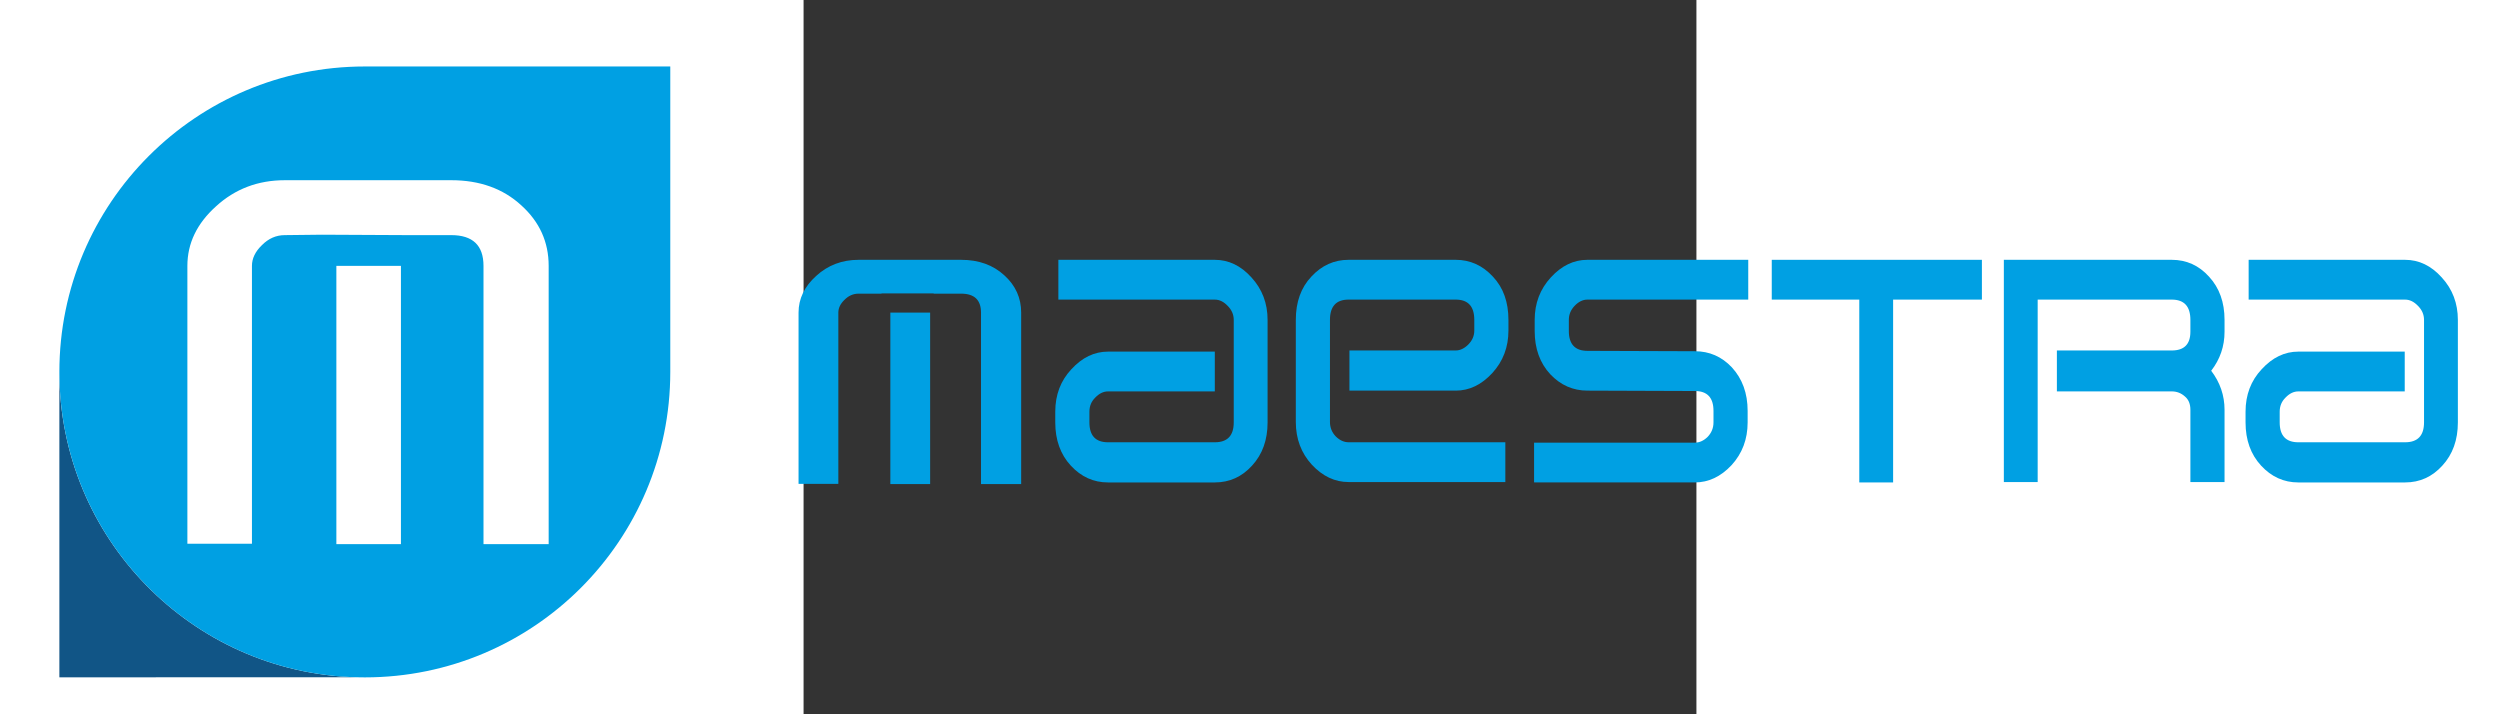 <?xml version="1.0" encoding="UTF-8"?>
<!DOCTYPE svg PUBLIC "-//W3C//DTD SVG 1.1//EN" "http://www.w3.org/Graphics/SVG/1.1/DTD/svg11.dtd">
<!-- Creator: CorelDRAW 2017 -->
<svg xmlns="http://www.w3.org/2000/svg" width="350px" height="100px" style="shape-rendering:geometricPrecision; text-rendering:geometricPrecision; image-rendering:optimizeQuality;"
viewBox="11000 5800 9000 7200"
 xmlns:xlink="http://www.w3.org/1999/xlink">
 <rect x="11000" y="5800" width="9000" height="7200" fill="#333333" stroke="none"/>
 <defs>
  <style type="text/css">
   <![CDATA[
    .fil2 {fill:#00A0E3}
    .fil1 {fill:#115586}
    .fil0 {fill:#00A0E3;fill-rule:nonzero}
    .fil3 {fill:white;fill-rule:nonzero}
   ]]>
  </style>
 </defs>
 <g id="Ebene_x0020_1">
  <g id="_2253413794320">
   <path class="fil0" d="M12587.99 8418.93c177.39,0 322.55,52.18 435.73,156.43 113.05,102.18 169.66,227.38 169.66,375.53l0 1728.32 -404.79 0 0 -1728.32c0,-127.29 -66.83,-190.88 -200.6,-190.88l-276.22 0 0 -2.64 -526.3 0 0 2.64 -230.72 0c-53.99,0 -101.53,20.86 -142.71,62.56 -41.04,39.62 -61.63,82.35 -61.63,128.32l0 1726.16 -401.05 0 0 -1726.16c0,-139.86 59.17,-262.88 177.42,-369.33 118.22,-108.36 260.93,-162.63 427.97,-162.63l1033.24 0zm-312.21 532.13l0 1728.15 -401.06 0 0 -1728.15 401.06 0z"/>
   <path class="fil0" d="M15677.26 10057.56c0,177.39 -52.18,322.55 -156.43,435.73 -102.18,113.04 -227.38,169.66 -375.54,169.66l-1076.36 0c-145.93,0 -271.14,-56.62 -375.4,-169.66 -104.26,-113.18 -156.44,-258.34 -156.44,-435.73l0 -107.87c0,-169.63 54.27,-312.35 162.67,-427.98 108.51,-118.24 231.53,-177.42 369.17,-177.42l1076.36 0 0 401.06 -1076.36 0c-45.84,0 -88.58,20.58 -128.19,61.63 -39.62,38.58 -59.45,86.12 -59.45,142.71l0 107.87c0,133.76 62.56,200.6 187.64,200.6l1076.36 0c127.31,0 190.89,-66.84 190.89,-200.6l0 -1033.24c0,-53.99 -20.86,-101.53 -62.56,-142.71 -39.62,-41.04 -82.35,-61.63 -128.33,-61.63l-1576.96 0 0 -401.05 1576.96 0c139.87,0 262.89,59.17 369.33,177.42 108.37,118.22 162.64,260.93 162.64,427.97l0 1033.24zm0 0z"/>
   <path class="fil0" d="M18105.04 9132.19c0,167.18 -54.27,309.76 -162.63,427.97 -108.53,118.21 -231.55,177.43 -369.2,177.43l-1070.84 0 0 -404.81 1070.84 0c43.76,0 85.47,-19.29 125.08,-57.87 41.7,-41.21 62.55,-88.72 62.55,-142.72l0 -107.88c0,-136.21 -62.55,-204.34 -187.63,-204.34l-1079.48 0c-125.21,0 -187.76,68.13 -187.76,204.34l0 1029.36c0,56.59 19.82,105.39 59.44,146.59 39.64,38.59 82.38,57.75 128.32,57.75l1580.09 0 0 401.06 -1580.09 0c-137.77,0 -260.8,-57.92 -369.3,-173.54 -108.4,-118.23 -162.64,-262.22 -162.64,-431.86l0 -1029.36c0,-180 52.19,-325.17 156.41,-435.76 104.26,-113.04 229.47,-169.63 375.53,-169.63l1079.48 0c145.93,0 271.17,56.59 375.4,169.63 104.39,110.59 156.43,255.76 156.43,435.76l0 107.88z"/>
   <path class="fil0" d="M20522.34 8819.98l-1620.77 0c-45.85,0 -88.71,20.59 -128.33,61.63 -39.61,41.18 -59.43,88.72 -59.43,142.71l0 111.76c0,133.76 62.69,200.59 187.76,200.59l1082.56 3.75c146.1,0 270.15,53.99 372.45,162 106.31,115.63 159.53,262.22 159.53,439.51l0 115.63c0,169.63 -54.24,313.63 -162.78,431.86 -108.36,115.62 -231.52,173.53 -369.2,173.53l-1620.73 0 0 -401.05 1620.73 0c45.98,0 88.72,-19.16 128.37,-57.75 39.61,-41.2 59.43,-90 59.43,-146.59l0 -115.63c0,-133.66 -62.55,-200.46 -187.8,-200.46l-1082.56 -3.91c-146.06,0 -271.14,-55.3 -375.39,-165.75 -104.36,-113.05 -156.57,-258.34 -156.57,-435.73l0 -111.76c0,-167.04 54.26,-309.75 162.76,-427.97 108.41,-118.25 231.56,-177.42 369.2,-177.42l1620.77 0 0 401.05zm0 0z"/>
   <path class="fil0" d="M27675.31 10057.56c0,177.39 -52.18,322.55 -156.44,435.73 -102.17,113.05 -227.38,169.66 -375.53,169.66l-1076.36 0c-145.94,0 -271.14,-56.61 -375.4,-169.66 -104.26,-113.18 -156.44,-258.34 -156.44,-435.73l0 -107.87c0,-169.63 54.27,-312.35 162.67,-427.98 108.51,-118.24 231.53,-177.42 369.17,-177.42l1072.66 0 0 401.06 -1072.66 0c-45.85,0 -88.59,20.58 -128.19,61.63 -39.62,38.58 -59.45,86.12 -59.45,142.71l0 107.87c0,133.77 62.55,200.59 187.64,200.59l1076.36 0c127.3,0 190.88,-66.82 190.88,-200.59l0 -1033.24c0,-53.99 -20.85,-101.54 -62.56,-142.71 -39.61,-41.04 -82.34,-61.63 -128.32,-61.63l-1576.97 0 0 -401.05 1576.97 0c139.86,0 262.88,59.17 369.33,177.42 108.37,118.22 162.64,260.93 162.64,427.97l0 1033.24z"/>
   <path class="fil0" d="M22877.52 8819.98l-894.93 0 0 1842.97 -340.99 0 0 -1842.97 -882.37 0 0 -401.05 2118.29 0 0 401.05zm0 0z"/>
   <path class="fil0" d="M25323.39 10659.07l-344.21 0 0 -728.69c0,-59.17 -18.76,-104.11 -56.33,-134.91 -37.56,-33.42 -81.32,-50.26 -131.31,-50.26l-1158.15 0 0 -412.43 1158.15 0c125.12,0 187.64,-63.08 187.64,-188.96l0 -119.51c0,-136.21 -62.52,-204.34 -187.64,-204.34l-1351.78 0 0 450.66 -0.06 0 0 526.29 0.06 0 0 862.15 -340.95 0 0 -2240.15 1692.73 0c148.02,0 273.23,56.59 375.4,169.63 104.39,113.21 156.45,258.34 156.45,435.76l0 119.51c0,146.46 -44.79,277.54 -134.54,393.3 89.75,118.21 134.54,249.27 134.54,393.26l0 728.69z"/>
  </g>
  <g id="_2253413792272">
   <path class="fil1" d="M3498.7 9530.35c-0.01,-0.96 -0.23,-2.06 -0.23,-3.01l0 20.99c0.02,-6.01 0.2,-11.98 0.23,-17.98zm-0.23 19.44l0 3077.57 2991.89 -0.62c-1659.95,-46.1 -2991.5,-1405.94 -2991.89,-3076.95z"/>
   <path class="fil2" d="M9656.42 9549.06c0,1700.47 -1378.51,3078.98 -3078.98,3078.98 -1700.47,0 -3078.97,-1378.51 -3078.97,-3078.98 0,-1700.47 1378.5,-3078.97 3078.97,-3078.97l3078.98 0 0 3078.97z"/>
   <path class="fil3" d="M7448.09 7616.47c287.88,0 523.46,84.69 707.13,253.88 183.46,165.81 275.34,369 275.34,609.43l0 2804.82 -656.93 0 0 -2804.82c0,-206.59 -108.45,-309.77 -325.54,-309.77l-448.27 0 -854.11 -4.29 -374.42 4.29c-87.62,0 -164.78,33.84 -231.6,101.52 -66.6,64.29 -100.01,133.63 -100.01,208.25l0 2801.31 -650.86 0 0 -2801.31c0,-226.98 96.03,-426.62 287.94,-599.38 191.85,-175.85 423.45,-263.93 694.53,-263.93l1676.8 0zm-506.66 863.57l0 2804.56 -650.87 0 0 -2804.56 650.87 0z"/>
  </g>
 </g>
</svg>
